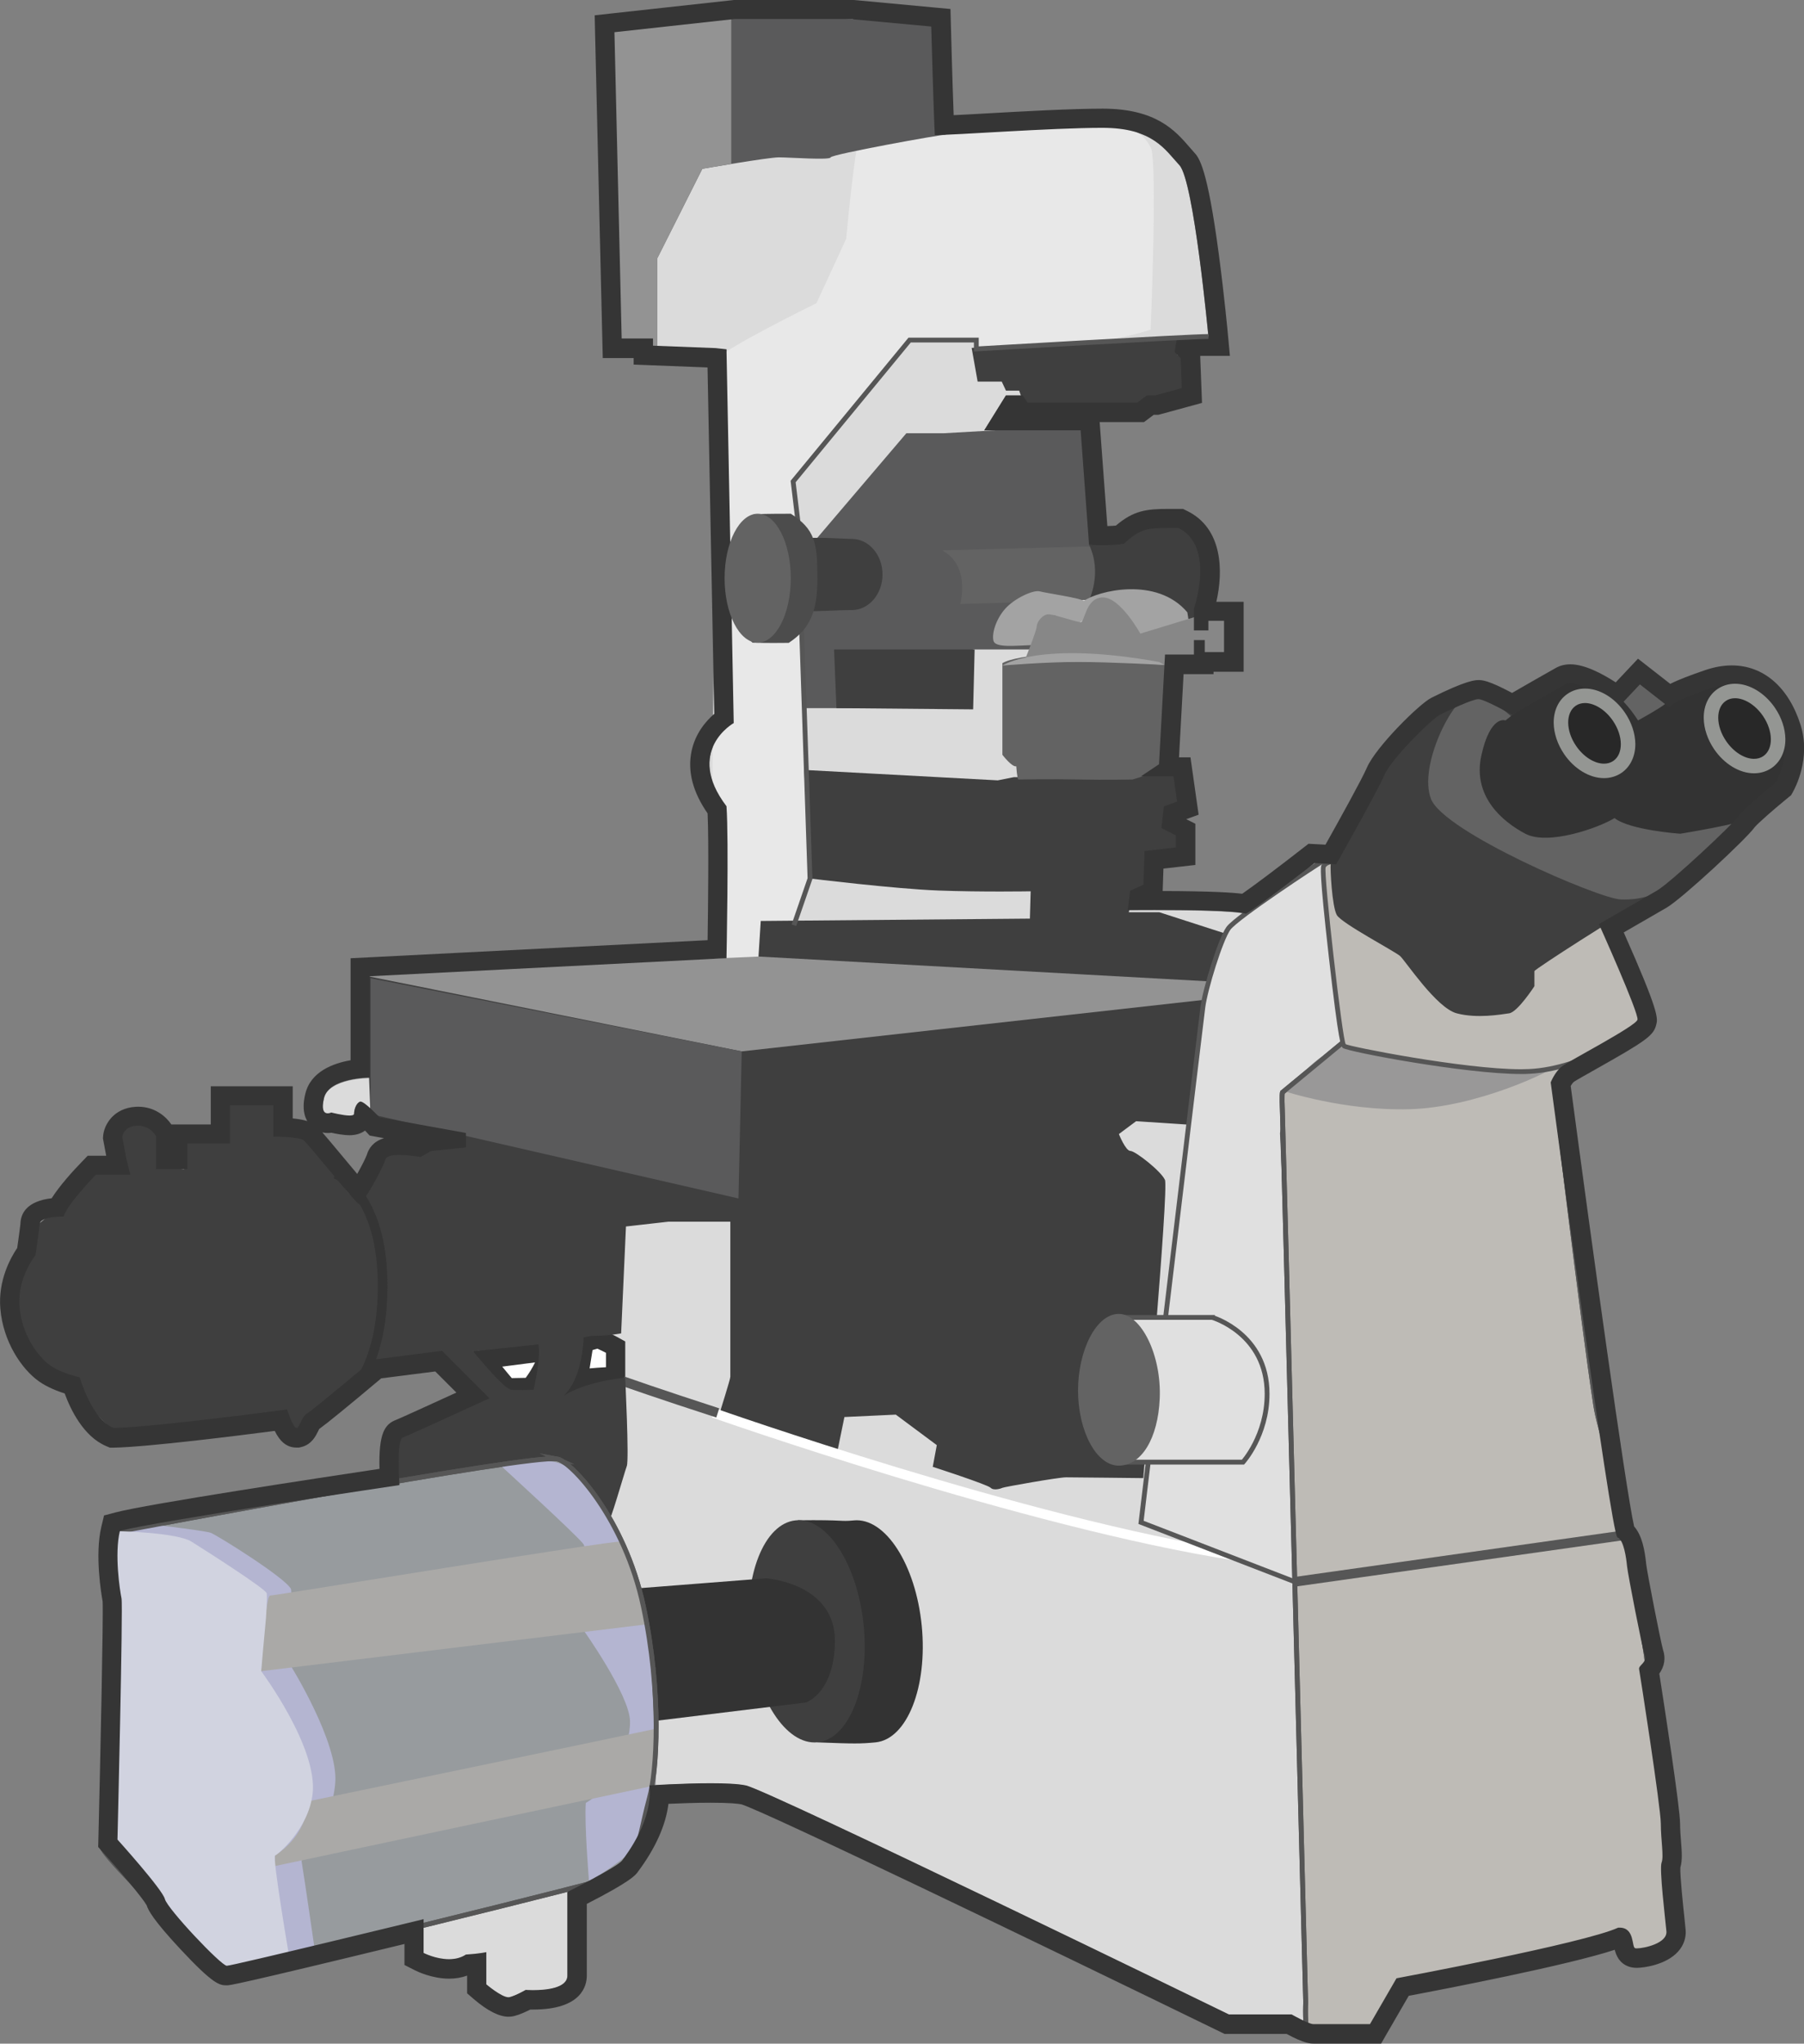 <?xml version='1.0' encoding='utf-8'?>
<ns0:svg xmlns:ns0="http://www.w3.org/2000/svg" viewBox="0 0 276.9 313.51">
  <ns0:rect x="0" y="0" width="276.9" height="313.51" fill="#808080" stroke="none"/>
  <ns0:defs>
    <ns0:style>
      .cls-1 {
        stroke: #fff;
      }

      .cls-1, .cls-2, .cls-3, .cls-4, .cls-5, .cls-6, .cls-7 {
        stroke-miterlimit: 10;
      }

      .cls-1, .cls-2, .cls-5, .cls-6 {
        fill: none;
      }

      .cls-1, .cls-5, .cls-6 {
        stroke-width: 1.48px;
      }

      .cls-8 {
        fill: #3f3f3f;
      }

      .cls-9 {
        fill: #5a5a5b;
      }

      .cls-10 {
        fill: #fff;
      }

      .cls-11 {
        fill: #4c4c4c;
      }

      .cls-12 {
        fill: #b4b5d1;
      }

      .cls-2, .cls-3, .cls-4, .cls-6, .cls-7 {
        stroke: #565656;
      }

      .cls-2, .cls-3, .cls-4, .cls-7 {
        stroke-width: .74px;
      }

      .cls-3 {
        fill: #e0e0e0;
      }

      .cls-13 {
        fill: #aaa9a7;
        mix-blend-mode: multiply;
      }

      .cls-14 {
        fill: #999898;
      }

      .cls-15 {
        fill: #d1d3e0;
      }

      .cls-4 {
        fill: #979b9e;
      }

      .cls-16 {
        isolation: isolate;
      }

      .cls-17 {
        fill: #282828;
      }

      .cls-18 {
        fill: #636363;
      }

      .cls-5 {
        stroke: #353535;
      }

      .cls-19 {
        fill: #dbdbdb;
      }

      .cls-20 {
        fill: #939393;
      }

      .cls-21 {
        fill: #878787;
      }

      .cls-22 {
        fill: #333;
      }

      .cls-7, .cls-23 {
        fill: #bebbb6;
      }

      .cls-24 {
        fill: #353535;
      }

      .cls-25 {
        fill: #a3a3a3;
      }

      .cls-26 {
        fill: #565656;
      }

      .cls-27 {
        fill: #949693;
      }

      .cls-28 {
        fill: #e8e8e8;
      }
    </ns0:style>
  </ns0:defs>
  <ns0:g class="cls-16">
    <ns0:g id="Super_Resolution_Fluorescence_Microscopy">
      <ns0:path class="cls-19" d="M99.66,273.93s11.28-.74,14.8,0c3.51.74,74.17,35.14,74.17,35.14h9.62s2.59,1.48,3.33,1.48h8.69l4.07-7.03s28.85-5.36,34.03-7.77c2.59-.18,2.03,2.96,2.59,3.14.55.18,4.99-.55,4.81-2.59-.18-2.03-1.11-9.62-.74-10.54.37-.92-.12-3.52-.12-5.98s-3.21-23.06-3.33-23.68,1.23-.99.86-2.1-2.59-12.45-2.71-13.69-.49-4.07-1.48-4.44-10.24-69.79-10.24-69.79c0,0,.62-1.6,1.73-2.47,1.11-.86,11.34-6.16,11.59-7.15.25-.99-5.92-14.67-5.92-14.67,0,0,6.66-3.82,8.88-5.12,2.22-1.29,11.84-10.36,12.58-11.47s5.73-5.18,5.73-5.18c0,0,2.22-3.88.92-7.95-1.29-4.07-4.44-8.69-10.91-6.47-6.47,2.22-8.32,1.66-8.32,1.66l-2.59-2.24-3.33,3.54s-6.1-4.67-8.14-3.54c-2.03,1.13-8.14,4.65-8.14,4.65,0,0-4.25-2.4-5.18-2.4s-4.81,1.85-5.92,2.4c-1.11.55-7.4,6.66-8.51,9.25-1.11,2.59-7.4,13.69-7.4,13.69l-3.33-.18s-9.25,7.21-10.54,7.77c-2.59-.74-18.13-.55-18.13-.55l.37-2.96,2.03-.92.18-5.18,4.81-.55v-1.85l-2.22-1.11.37-3.33,2.03-.74-.55-3.88h-4.99l2.77-1.85.92-16.83h4.44v-2.22h1.66v1.85h2.96v-4.81h-2.4v1.48h-2.22v-3.33s3.33-9.62-2.4-12.39c-4.44,0-5.55-.18-8.32,2.4-1.85.37-5.36.18-5.36.18l-1.29-17.57h-14.8l3.33-5.36h2.59l.74,1.11h16.83l1.48-1.11h1.29l4.07-1.11-.18-4.62-.92-.92.37-2.4h4.81s-2.22-23.86-4.44-26.26c-2.22-2.4-4.07-5.73-11.84-5.73s-22.57,1.11-25.71,1.11c-.18-2.96-.55-16.65-.55-16.65l-12.02-1.11h-18.13l-18.5,2.03,1.11,46.98h4.81v1.11l9.62.37,1.66.18,1.11,57.34s-7.58,4.25-1.11,12.76c.37,5.18,0,23.31,0,23.31l-54.75,2.77v15.54s-6.29,0-7.03,3.14c-.74,3.14,1.11,2.22,1.11,2.22,0,0,3.51.92,3.51.18s.37-1.66.92-1.85c.55-.18,2.96,2.4,2.96,2.4l13.27,2.4v2.22l-5.32.55-1.66.92s-4.99-.92-5.36.37c-.37,1.29-3.51,7.03-4.07,6.84-.55-.18-7.77-9.25-8.51-9.8-.74-.55-4.62-.55-4.62-.55v-4.81h-6.66v5.86h-6.54v3.95h-4.81v-5.06s-.86-1.73-2.96-1.6c-2.09.12-2.22,1.73-2.22,1.73l.62,3.33.62,2.47h-5.31s-4.44,4.56-4.93,6.41c-3.45,0-3.7.86-3.7,1.23s-.62,4.69-.62,4.69c0,0-2.83,3.45-2.46,7.89s2.96,7.77,4.68,9c1.73,1.23,4.57,1.85,4.57,1.85,0,0,1.73,6.29,5.18,7.77,6.41-.12,26.63-2.84,26.63-2.84,0,0,.99,2.96,1.48,2.84.49-.12.74-1.73,1.6-2.22.86-.49,10.11-8.26,10.11-8.26l10.61-1.36,7.28,7.28s-12.33,5.67-13.32,6.04c-.99.37-.5,7.28-.5,7.28,0,0-37.36,5.55-42.91,7.03-.86,3.58,0,9.13.25,10.36.25,1.23-.62,36.99-.62,36.99,0,0,6.91,7.65,7.28,9.13s8.63,10.23,9.5,10.23,30.21-7.15,30.21-7.15v5.18s3.86,1.97,6.49.25c2.02-.12,3.13-.37,3.13-.37v4.93s2.59,2.22,3.57,1.97,2.47-1.11,2.47-1.11c0,0,6.41.49,6.41-2.22v-12.82s7.64-3.82,8.38-4.81c.74-.99,4.81-6.29,4.19-11.53Z" />
      <ns0:g>
        <ns0:path class="cls-10" d="M77.87,212.88c-.62-.69-2.05-2.44-3.59-4.36,3.1-.41,8.08-1.07,9.7-1.25-.02.16-.05.34-.08.48-.06.34-.11.68-.14,1-.07.79-1.63,3.33-2.38,4.08-.19,0-.42,0-.67.01-.7.02-1.6.04-2.31.04-.23,0-.41,0-.54,0Z" />
        <ns0:path class="cls-24" d="M82.13,208.99c-.31.69-.95,1.73-1.44,2.38,0,0,0,0,0,0-.65.01-1.46.03-2.14.04-.38-.44-.88-1.06-1.46-1.76,1.74-.23,3.6-.47,5.04-.65M84.28,205.78c-.12,0-.25,0-.39.02-2.34.25-12.38,1.6-12.38,1.6,0,0,5.35,6.78,5.72,6.91.12.04.59.05,1.18.05,1.19,0,2.89-.05,3.38-.05.74,0,3.33-3.95,3.45-5.43.12-1.39.89-3.1-.96-3.1h0Z" />
      </ns0:g>
      <ns0:g>
        <ns0:path class="cls-10" d="M89.63,205.99c.18-.06.36-.12.54-.17.63-.21,1.23-.4,1.65-.4.11,0,.2.01.27.04.65.26,1.66.79,2.4,1.2v4.51c-2.92.12-4.69.3-5.78.54l.92-5.71Z" />
        <ns0:path class="cls-24" d="M91.72,206.9c.36.16.82.39,1.29.63v2.21c-.95.05-1.78.11-2.51.18l.45-2.81c.28-.09.59-.18.77-.22M91.82,203.93c-1.05,0-2.23.6-3.5.89l-1.23,7.65-1.59,2.71s2.7-1.11,2.83-1.73c.12-.62,7.64-.86,7.64-.86v-6.8s-2.1-1.21-3.33-1.71c-.26-.1-.54-.15-.82-.15h0Z" />
      </ns0:g>
      <ns0:path class="cls-28" d="M122.48,80.03l-.74-6.16,17.88-21.7h10.24v1.36s15.59-1.36,18.74-1.36,8.01-1.6,8.01-1.6c0,0,1.11-26.14,0-27.99-.62-1.04-1.76-3.55-7.68-3.42-5.92.12-36.47,2.13-37.08,2.5s-1.97,14.98-1.97,14.98l-4.56,9.87s-14.8,7.27-15.05,8.51-1.24,92.17-1.24,92.17l9.75,1.29,3.08-6.53,2.47-7.15-1.85-54.75Z" />
      <ns0:path class="cls-8" d="M149.14,53.36l.92,5.18h3.7l.65,1.39h2.03l.92,2.68h18.87l4.72-1.39s1.2-2.22,1.11-2.59c-.09-.37.84-3.51,0-3.7-.84-.18-1.39-.55-1.39-.55l1.74-.18-.91-2.59-32.37,1.76Z" />
      <ns0:path class="cls-8" d="M56.01,148.83l.92,23.64,13.22,2.13.28,1.02s-3.58-.15-3.58.34-2.96.12-2.96.12c0,0-4.16-1.36-4.65.74-.49,2.1-3.51,5.83-3.51,5.83,0,0-1.85.61-2.1.48s-3.24-4.34-3.36-5.57c-.12-1.23-3.39-3.45-3.76-3.33-.37.12-2.9-.92-2.9-.92l-.74-3.89-7.86-.46-.18,5.46-6.47.46-.09,4.53-3.58-.62-.03-5.49s-3.3-.92-3.91-.68c-.62.25-2.75.43-2.38.68.37.25-.34,4.47-.46,5.45-.12.99-3.58,1.39-3.58,1.39,0,0-4.5,4.16-4.75,4.53s-3.39,2.87-3.39,2.87c0,0-1.23.49-.86,1.23s-1.39,1.88-1.39,2.37.77,1.08.4,1.82-3.24,7.89-1.39,11.96,8.29,7.4,8.29,7.4c0,0,4.93,6.91,6.29,6.91s26.17-1.63,26.54-1.26.95,1.14,1.32,1.26c.37.12,1.73-2.47,2.1-2.47s10.69-7.23,10.69-7.23c0,0,9.41-2.27,9.41-1.9s18.75-1.87,19.73-1.87,2.09-.84,4.07-.84,3.95-.37,3.95-.37l.74-16.4,6.53-.74h9.49v23.8c0,.37-1.6,5.43-1.6,5.43l18,6.16,1.11-5.42,7.89-.37,6.29,4.68-.62,3.33s8.38,2.71,8.88,3.21c.49.49,1.6.12,1.85,0,.25-.12,8.51-1.6,9.74-1.6s11.84.12,11.84.12c0,0,3.94-44.39,3.33-45.75s-4.56-4.44-5.3-4.44-1.77-2.59-1.77-2.59l2.64-1.97,9.49.62,3.08.37,3.08-25.77-.62-3.58-11.47-3.7h-4.68l.65-2.9,2.68-.65-.18-5.27,4.25-.8.12-2.84-1.85-.49v-2.96h1.85l.49-5.92-5.57.59-5.78.52h-14.3l-2.47.49-29.72-1.6.86,16.65s13.07,1.6,19.73,1.85c6.66.25,14.18.12,14.18.12l-.12,4.19-41.31.36-.37,5.81-60.42,1.73Z" />
      <ns0:polygon class="cls-20" points="54.9 149.45 113.85 161.29 187.96 153.03 187.96 150.68 116.46 146.74 54.9 149.45" />
      <ns0:polygon class="cls-9" points="113.85 161.29 113.35 183.85 56.88 170.9 56.88 150.07 113.85 161.29" />
      <ns0:path class="cls-5" d="M51.48,180.07s7.38,2.79,7.25,17.59c-.12,14.8-7.4,18.87-9.37,19.48" />
      <ns0:polygon class="cls-9" points="124.2 83.97 139.12 66.46 144.92 66.46 167.08 65.2 167.55 85.64 164.28 99.63 149.36 99.63 148.25 108.63 123.44 108.63 122.75 88.15 124.2 83.97" />
      <ns0:path class="cls-18" d="M144.61,84.43l23.68-.63s2.19,5.01,2.28,8.06c-4.72.28-23.18.8-23.18.8,0,0,1.66-5.83-2.77-8.23Z" />
      <ns0:path class="cls-8" d="M167.18,83.6l4.72-.74s1.85-1.85,3.7-1.85,8.6-3.24,8.97,6.29c.29,7.4-1.29,7.95-1.29,7.95l-7.38-2.59-8.72-.64s2.03-4.15,0-8.42Z" />
      <ns0:path class="cls-1" d="M109.53,216.75s47.98,16.92,80.16,21.91" />
      <ns0:path class="cls-6" d="M95.6,211.87s5.73,2.02,14.57,4.88" />
      <ns0:path class="cls-3" d="M205.28,131.14s-1.91.8-2.4,1.05-13.1,8.51-14.33,10.23c-1.23,1.73-3.55,9.25-3.92,12.08-.37,2.84-9.49,79.04-9.49,79.04l24.91,9.62-3.21-69.3s.62-3.95,2.1-4.93,7.52-7.15,7.52-9.13-3.88-27.43-1.17-28.67Z" />
      <ns0:path class="cls-7" d="M206.7,159.44l-9.86,8.14s-.12.25,0,3.08c.12,2.84,3.57,136.5,3.57,136.5,0,0-.19,4.35.43,4.59.62.25,9.8.02,9.8.02l4.07-7.05s16.4-3.61,19.36-4.47c2.96-.86,12.92-2.68,13.29-2.93.37-.25,2.03,1.11,2.03,1.11,0,0,2.44,1.85,3.42,1.48s4.35-1.48,4.35-2.22c0-.39-1.6-21.24-4.16-41.52-.87-6.91-2.2-12.76-3.14-19.05-1.52-10.14-4.32-17.56-4.93-21.58-2.1-13.81-6.35-49.54-6.35-49.54,0,0,1.94-1.86,2.31-1.98s9.59-6.81,9.59-6.81c0,0-20.47,7.64-43.78,2.22Z" />
      <ns0:path class="cls-14" d="M197.14,167.39s9.16,3.05,19.24,2.77c10.08-.28,21.64-5.64,23.58-7.31-7.21.55-27.19-1.57-31.81-2.31s-9.03,5.14-9.03,5.14c0,0-1.89.87-1.98,1.7Z" />
      <ns0:path class="cls-2" d="M206.7,159.44l-9.86,8.14s-.12.25,0,3.08c.12,2.84,3.57,136.5,3.57,136.5,0,0-.19,4.35.43,4.59.62.25,9.8.02,9.8.02l4.07-7.05s16.4-3.61,19.36-4.47c2.96-.86,12.92-2.68,13.29-2.93.37-.25,2.03,1.11,2.03,1.11,0,0,2.44,1.85,3.42,1.48s4.35-1.48,4.35-2.22c0-.39-1.6-21.24-4.16-41.52-.87-6.91-2.2-12.76-3.14-19.05-1.52-10.14-4.32-17.56-4.93-21.58-2.1-13.81-6.35-49.54-6.35-49.54,0,0,1.94-1.86,2.31-1.98s9.59-6.81,9.59-6.81c0,0-20.47,7.64-43.78,2.22Z" />
      <ns0:g>
        <ns0:path class="cls-23" d="M233.48,164.39c-8.47,0-26.47-3.43-27.13-3.92-.15-.11-.5-.37-2.01-13.68-.56-4.95-1.47-13.34-1.18-13.91.44-.88,2.63-.94,3.29-.94h.06l18.68,6.68,20.34,2.22.09.19c2.09,4.45,6.94,14.9,6.81,15.78-.16,1.15-9.56,7.2-17.74,7.56-.39.02-.79.03-1.22.03h0Z" />
        <ns0:path class="cls-26" d="M206.45,132.31l18.62,6.66,20.22,2.22s6.9,14.7,6.78,15.57c-.12.86-9.13,6.87-17.39,7.24-.38.02-.78.03-1.21.03-8.79,0-26.43-3.49-26.91-3.85-.49-.37-3.45-26.39-3.08-27.13.37-.74,2.96-.74,2.96-.74M206.58,131.57h-.13c-1.14,0-3.12.15-3.62,1.15-.11.22-.38.75,1.14,14.12,1.53,13.46,1.86,13.71,2.16,13.93.78.58,18.77,3.99,27.35,3.99.44,0,.85,0,1.24-.03,4.82-.22,9.61-2.29,12.04-3.52.06-.03,5.84-2.95,6.04-4.37.1-.72-2.2-6.1-6.85-15.98l-.18-.38-.41-.05-20.14-2.21-18.54-6.63-.12-.04h0Z" />
      </ns0:g>
      <ns0:path class="cls-8" d="M257.44,108.94s-5.09-5.04-5.46-5.04-4.25,6.33-4.99,6.33-11.01.23-12.3.28c-.58.02-6.57-4.07-8.05-4.07s-10.54,6.01-11.47,7.12-10.83,18.36-10.92,19c-.09.65.2,6.52.94,7.81.74,1.29,8.88,5.55,9.71,6.29.83.74,5.55,7.95,8.69,8.79,3.14.83,6.75.18,8.05,0s3.88-4.16,3.88-4.16v-2.31c0-.28,13.87-9.16,15.17-9.62,1.29-.46,4.16-2.77,5.46-3.79,1.29-1.02,13.87-11.93,13.78-12.76-.09-.83-12.49-13.87-12.49-13.87Z" />
      <ns0:path class="cls-18" d="M225.69,106.54c-2.71.49-8.02,10.97-6.04,16.03,1.97,5.06,25.77,15.29,29.1,15.41,3.33.12,6.17-.74,9.37-3.7s14.55-12.58,14.55-12.58c0,0-16.28-17.26-19.73-17.39-3.45-.12-3.94,5.3-6.16,5.55-2.22.25-11.84,1.73-13.44.99s-4.93-4.81-7.64-4.32Z" />
      <ns0:path class="cls-22" d="M272.33,106.63c3.79,3.33,3.26,11.01,2.43,12.12-.83,1.11-5.9,5.18-5.9,5.18,0,0,0,.92-.65,1.66-.65.74-10.31,2.31-10.31,2.31,0,0-7.77-.55-10.08-2.4-2.4,1.48-10.17,4.25-13.69,2.4-3.51-1.85-8.14-5.73-6.75-12.02,1.39-6.29,3.7-5.36,3.7-5.36l5.46-4.35,3.33-1.66s6.1-2.5,11.56,6.01c3.33-1.85,3.98-2.4,3.98-2.4,0,0,1.57-1.2,2.68-1.2,1.48-.55,4.25-1.79,4.25-1.79,0,0,4.2-3.57,9.99,1.51Z" />
      <ns0:line class="cls-6" x1="249.67" y1="235.46" x2="198.73" y2="242.66" />
      <ns0:path class="cls-22" d="M123.96,251.12c.46,4.7,1.86,8.86,3.75,11.79.1.16-2.34,4.22-2.24,4.38,5.64.22,6.64.22,8.92,0,4.84-.48,8.01-8.49,7.09-17.89-.93-9.4-5.6-16.64-10.44-16.16-2.17.21-1.28-.11-8.58-.02-.15.31,3.01,5.28,2.88,5.62-1.28,3.24-1.84,7.59-1.38,12.29Z" />
      <ns0:path class="cls-8" d="M115.04,251.12c.92,9.4,5.6,16.64,10.44,16.16,4.84-.48,8.01-8.49,7.09-17.89-.93-9.4-5.6-16.64-10.44-16.16-4.84.48-8.01,8.48-7.08,17.89Z" />
      <ns0:path class="cls-22" d="M96.34,243.78l21.27-1.66s10.59.74,10.54,9.62c-.04,7.97-4.44,9.43-4.44,9.43l-25.71,3.14-1.66-20.53Z" />
      <ns0:path class="cls-8" d="M59.71,230.95l1.36-11.64s11.44-4.14,11.93-4.14-6.75-8.39-6.75-8.39l5.25-.86s5.64,7.15,6.99,7.28c1.36.12,3.41,0,3.41,0,0,0,1.36-5.8.62-7.28s7.06-1.48,7.06-1.48c0,0,.22,7.89-4.1,10.48,3.22-2.96,10.48-3.58,10.48-3.58,0,0,.62,12.58.25,13.56-.37.99-2.59,8.88-3.08,9.25s-33.42-3.21-33.42-3.21Z" />
      <ns0:path class="cls-4" d="M85.49,223.8c2.2.38,10.38,9.16,13.25,22.57,2.87,13.41,2.07,25.42.96,29.39-1.11,3.98-2.16,10.83-3.73,11.67-1.57.83-59.65,15.07-61.04,14.98-1.39-.09-7.21-5.83-7.95-7.95-.74-2.13-2.22-1.02-2.77-1.66-.55-.65-8.32-8.23-8.51-9.43-.18-1.2,1.85-20.81,1.85-25.15s.82-13.04,0-14.06c-.83-1.02-.98-8.88.87-9.25s62.84-11.84,67.09-11.1Z" />
      <ns0:path class="cls-12" d="M76.7,224.69s11.99,10.95,12.85,12.18,0,13.19,0,13.19c0,0,7.03,9.87,7.15,13.93s-2.96,10.48-6.78,12.58c-.25,3.08.49,12.08.49,12.08,0,0,6.78-4.07,7.64-6.04.86-1.97,2.65-8.02,2.65-8.02,0,0-.37-19.66-1.48-25.74-1.79-9.81-5.53-15.72-8.94-20.8-3.92-5.85-9.16-3.62-13.6-3.38Z" />
      <ns0:path class="cls-12" d="M20.62,233.54s10.73,1.23,11.72,1.6,11.47,6.9,12.33,8.63c.25,2.22,0,11.84,0,11.84,0,0,7.28,11.71,6.79,17.88-.5,6.17-4.56,11.35-5.18,11.96.49,2.96,2.09,14.06,2.09,14.06l-5.79,1.6-8.56,2.34-17.46-19.98s.99-28.36.99-30.09,1.11-7.89.99-8.63c-.13-.74-4.57-10.6,2.09-11.22Z" />
      <ns0:path class="cls-13" d="M42.21,284.66v1.6l58.43-12.39s.26-6.17-.11-8.64c-6.29,1.36-53.21,11.1-53.21,11.1,0,0,.06,4.99-5.12,8.32Z" />
      <ns0:path class="cls-13" d="M40.08,256.37s.64-11.6,1.38-11.6,53.19-8.59,53.81-8.27c1.49.76,4.01,12.68,4.01,12.68l-59.21,7.19Z" />
      <ns0:path class="cls-2" d="M85.49,223.8c2.2.38,10.38,9.16,13.25,22.57,2.87,13.41,2.07,25.42.96,29.39-1.11,3.98-2.16,10.83-3.73,11.67-1.57.83-59.65,15.07-61.04,14.98-1.39-.09-7.21-5.83-7.95-7.95-.74-2.13-2.22-1.02-2.77-1.66-.55-.65-8.32-8.23-8.51-9.43-.18-1.2,1.85-20.81,1.85-25.15s.82-13.04,0-14.06c-.83-1.02-.98-8.88.87-9.25s62.84-11.84,67.09-11.1Z" />
      <ns0:path class="cls-15" d="M18.4,234.9s8.76.2,10.98,1.59c2.22,1.39,11.47,7.29,11.56,7.94.09.65-.09,3.79-.18,4.53-.09.74-.67,7.41-.67,7.41,0,0,8.75,11.69,7.89,18.85-.65,5.36-5.3,9.25-5.76,9.43-.46.18,2.34,16.55,2.34,16.55,0,0-1.66-.55-3.79.28-2.13.83-6.37,2.16-6.74,1.97-.37-.18-12.22-14.73-12.87-15.84-.65-1.11-4.16-3.24-4.25-4.72-.09-1.48,1.02-26.82.83-28.3-.18-1.48-.18-14.52-.18-15.35s-.15-4.22.86-4.35Z" />
      <ns0:path class="cls-3" d="M186.1,202.1h-14.35l.79,22.2h18.25s3.7-4.07,3.7-10.48c0-9.25-8.39-11.71-8.39-11.71Z" />
      <ns0:path class="cls-18" d="M178.01,214.55c-.27,6.13-2.81,10.29-6.29,10.29s-6.25-5.39-6.25-11.52,2.77-11.76,6.25-11.76,6.58,6.4,6.29,12.99Z" />
      <ns0:path class="cls-18" d="M168.1,99.97c-2.13,0-11.93.37-14.24,1.76v14.06s1.48,1.94,2.13,1.76c.09,1.48.28,2.03.28,2.03,0,0,5.46-.09,9.34,0,3.88.09,8.23,0,8.23,0l3.27-1.01s1.82-.41,1.73-1.42c-.09-1.02,1.48-13.29,1.48-15.42-3.7-1.94-12.21-1.76-12.21-1.76Z" />
      <ns0:path class="cls-25" d="M182.25,93.96s.74,3.61-.55,3.61-5.91-.2-6.1,0c-1.02,1.02-2.87-4.07-4.35-4.25s-3.24.18-4.25,1.2c-1.02,1.02-3.7,2.31-3.7,2.31,0,0-.55-3.47-2.31-2.09-1.76,1.39.37,4.12-2.4,4.21-2.77.09-5.83.46-6.1-.65-.28-1.11.37-3.27,1.76-4.87,1.39-1.6,4.35-2.99,5.36-2.71,1.02.28,6.29,1.02,6.75,1.48,2.03-1.52,11.19-3.88,15.91,1.76Z" />
      <ns0:path class="cls-21" d="M157.19,101.54h17.48s3.24.46,3.61.46h6.32l1.81-.74,2.22-1.66v-4.99h-5.09l-8.51,2.59s-3.05-5.55-5.73-5.55-2.77,3.79-3.42,3.79-3.79-1.11-4.81-1.2c-1.02-.09-1.94,1.2-1.94,1.85s-1.94,5.46-1.94,5.46Z" />
      <ns0:path class="cls-25" d="M153.86,102.1s5.64-3.88,24.05-.55l.84.46s-8.24-.46-13.32-.46-11.56.55-11.56.55Z" />
      <ns0:polygon class="cls-8" points="128.02 99.63 149.6 99.63 149.37 108.82 128.39 108.63 128.02 99.63" />
      <ns0:path class="cls-9" d="M95.13,53.18h5.73v-13.5l6.94-13.78s10.08-1.76,11.75-1.76,7.86.46,7.95,0c.09-.46,17.18-3.56,17.65-3.47-.37-5.09-2.2-17.16-2.2-17.16,0,0-23.21-1.11-25.15-1.2-1.94-.09-24.6,1.57-24.05,2.5.17.29,1.39,48.37,1.39,48.37Z" />
      <ns0:polygon class="cls-20" points="112.24 2.31 112.24 25.15 107.8 25.89 100.87 39.67 100.87 53.45 93.74 53.45 92.64 4.44 112.24 2.31" />
      <ns0:path class="cls-24" d="M130.92,2.96l12.02,1.11s.37,13.69.55,16.65c3.14,0,17.94-1.11,25.71-1.11s9.62,3.33,11.84,5.73c2.22,2.4,4.44,26.26,4.44,26.26h-4.81l-.37,2.4.92.92.18,4.62-4.07,1.11h-1.29l-1.48,1.11h-16.83l-.74-1.11h-2.59l-3.33,5.36h14.8l1.29,17.57s.88.05,1.99.05,2.45-.05,3.38-.23c2.43-2.27,3.58-2.41,6.81-2.41.46,0,.96,0,1.52,0,5.73,2.77,2.4,12.39,2.4,12.39v3.33h2.22v-1.48h2.4v4.81h-2.96v-1.85h-1.66v2.22h-4.44l-.92,16.83-2.77,1.85h4.99l.55,3.88-2.03.74-.37,3.33,2.22,1.11v1.85l-4.81.55-.18,5.18-2.03.92-.37,2.96s1.73-.02,4.12-.02c4.8,0,12.28.08,14,.58,1.29-.55,10.54-7.77,10.54-7.77l3.33.19s6.29-11.1,7.4-13.69,7.4-8.69,8.51-9.25c1.11-.55,4.99-2.4,5.92-2.4s5.18,2.4,5.18,2.4c0,0,6.1-3.51,8.14-4.65.22-.12.49-.18.79-.18,2.49,0,7.35,3.71,7.35,3.71l3.33-3.54,4.53,3.54s-.09-.74,6.38-2.96c1.16-.4,2.22-.58,3.17-.58,4.37,0,6.68,3.71,7.74,7.05,1.29,4.07-.92,7.95-.92,7.95,0,0-4.99,4.07-5.73,5.18-.74,1.11-10.36,10.17-12.58,11.47-2.22,1.29-8.88,5.12-8.88,5.12,0,0,6.17,13.69,5.92,14.67-.25.99-10.48,6.29-11.59,7.15-1.11.86-1.73,2.47-1.73,2.47,0,0,9.25,69.42,10.24,69.79.99.37,1.36,3.21,1.48,4.44.12,1.23,2.34,12.58,2.71,13.69.37,1.11-.99,1.48-.86,2.1.12.62,3.33,21.21,3.33,23.68s.49,5.06.12,5.98c-.37.92.55,8.51.74,10.54.17,1.84-3.43,2.62-4.54,2.62-.12,0-.21,0-.27-.03-.54-.18-.03-3.15-2.38-3.15-.07,0-.14,0-.21,0-5.18,2.4-34.03,7.77-34.03,7.77l-4.07,7.03h-8.69c-.74,0-3.33-1.48-3.33-1.48h-9.62s-70.66-34.4-74.17-35.14c-1.17-.25-3.21-.33-5.4-.33-4.38,0-9.4.33-9.4.33.62,5.24-3.45,10.54-4.19,11.53-.74.99-8.38,4.81-8.38,4.81v12.82c0,1.99-3.45,2.25-5.29,2.25-.67,0-1.12-.04-1.12-.04,0,0-1.48.86-2.47,1.11-.05.01-.11.02-.17.02-1.08,0-3.41-1.99-3.41-1.99v-4.93s-1.11.25-3.13.37c-.8.53-1.72.71-2.6.71-2.02,0-3.89-.96-3.89-.96v-5.18s-29.35,7.15-30.21,7.15-9.13-8.75-9.5-10.23c-.37-1.48-7.28-9.13-7.28-9.13,0,0,.87-35.76.62-36.99-.25-1.23-1.11-6.78-.25-10.36,5.55-1.48,42.91-7.03,42.91-7.03,0,0-.49-6.91.5-7.28.99-.37,13.32-6.04,13.32-6.04l-7.28-7.28-10.61,1.36s-9.25,7.77-10.11,8.26c-.86.49-1.11,2.1-1.6,2.22-.01,0-.02,0-.03,0-.5,0-1.45-2.84-1.45-2.84,0,0-20.22,2.71-26.63,2.84-3.45-1.48-5.18-7.77-5.18-7.77,0,0-2.84-.62-4.57-1.85-1.73-1.23-4.31-4.56-4.68-9-.37-4.44,2.46-7.89,2.46-7.89,0,0,.62-4.32.62-4.69s.25-1.23,3.7-1.23c.49-1.85,4.93-6.41,4.93-6.41h5.31l-.62-2.47-.62-3.33s.13-1.6,2.22-1.73c.07,0,.14,0,.21,0,1.94,0,2.75,1.61,2.75,1.61v5.06h4.81v-3.95h6.54v-5.86h6.66v4.81s3.88,0,4.62.55c.74.55,7.95,9.62,8.51,9.8,0,0,.02,0,.03,0,.63,0,3.68-5.57,4.04-6.85.15-.53,1.09-.69,2.14-.69,1.5,0,3.23.32,3.23.32l1.66-.92,5.32-.55v-2.22l-13.27-2.4s-2.24-2.41-2.9-2.41c-.02,0-.04,0-.06,0-.55.18-.92,1.11-.92,1.85,0,.21-.29.29-.7.29-1.02,0-2.82-.47-2.82-.47,0,0-.25.13-.54.13-.48,0-1.04-.37-.57-2.35.74-3.14,7.03-3.14,7.03-3.14v-15.54l54.75-2.77s.37-18.13,0-23.31c-6.47-8.51,1.11-12.76,1.11-12.76l-1.11-57.34-1.66-.18-9.62-.37v-1.11h-4.81l-1.11-46.98,18.5-2.03h18.13M131.06,0h-18.42l-.16.02-18.5,2.03-2.7.3.06,2.71,1.11,46.98.07,2.89h4.74v1l2.85.11,8.49.33,1.03,53.14c-1.26,1.09-2.92,2.99-3.49,5.76-.63,3.05.2,6.24,2.47,9.51.2,4.39.07,14.54,0,19.45l-51.99,2.63-2.81.14v15.65c-2.66.46-6.14,1.73-6.95,5.16-.16.67-.61,2.59.3,4.17-.51-.16-1.21-.31-2.23-.41v-4.93h-12.58v5.86h-6.05c-.8-1.19-2.51-2.72-5.08-2.72-.13,0-.25,0-.39.01-3.42.2-4.86,2.77-5,4.45l-.03.39.07.38.43,2.29h-2.84l-.87.9c-1.35,1.39-3.4,3.63-4.66,5.62-3.83.45-4.77,2.33-4.8,3.98-.04.41-.26,2.06-.49,3.65-1,1.48-2.95,4.94-2.59,9.29.42,5.09,3.27,9.28,5.91,11.16,1.24.88,2.79,1.49,3.97,1.87.89,2.44,2.87,6.58,6.34,8.06l.59.25h.64c5.27-.11,19.14-1.85,24.67-2.57.72,1.47,1.71,2.56,3.36,2.56h.36l.38-.09c1.58-.39,2.21-1.72,2.56-2.43.05-.1.11-.23.16-.33,1.16-.83,4.36-3.43,9.52-7.77l8.3-1.06,3.24,3.24c-4.17,1.91-8.67,3.96-9.26,4.19-1.75.66-2.69,2.1-2.54,7.51-8.72,1.31-35.76,5.41-40.58,6.7l-1.7.45-.41,1.71c-1.04,4.33,0,10.41.19,11.47.12,2.24-.33,23.47-.65,36.5l-.03,1.18.79.88c2.78,3.07,6.05,6.98,6.66,8.08.21.69.92,2.16,5.21,6.76,5.14,5.5,6.01,5.5,7.1,5.5.44,0,1.15,0,27.25-6.34v3.22l1.61.82c.26.13,2.58,1.28,5.24,1.28,1,0,1.92-.16,2.77-.47v2.72l1.03.89c2.09,1.79,3.89,2.7,5.33,2.7.3,0,.6-.04.88-.11.84-.21,1.78-.65,2.45-.99.13,0,.27,0,.43,0,7.45,0,8.25-3.65,8.25-5.21v-11c6.74-3.45,7.44-4.39,7.79-4.85l.04-.06c2.69-3.59,4.29-7.14,4.7-10.44,1.8-.08,4.24-.17,6.48-.17,2.96,0,4.22.15,4.73.25,3.63,1.11,45.91,21.46,73.54,34.92l.61.3h9.53c2.73,1.48,3.68,1.48,4.1,1.48h10.4l.85-1.48,3.39-5.85c5.64-1.06,24.52-4.71,31.62-7.06.21.84.7,2.09,2.19,2.59.36.12.76.18,1.2.18,1.05,0,4.47-.45,6.31-2.47.87-.95,1.29-2.15,1.18-3.37-.04-.43-.11-1.09-.19-1.88-.19-1.78-.68-6.41-.62-7.66.33-1.12.23-2.44.1-4.06-.07-.88-.14-1.79-.14-2.65,0-2.5-2.47-18.46-3.19-23.04.81-1.15,1-2.38.57-3.67-.37-1.25-2.45-11.92-2.57-13.05-.22-2.18-.63-4.47-1.87-5.87-1.3-5.83-6.53-43.52-9.73-67.57.16-.26.34-.51.49-.63.32-.22,1.96-1.15,3.28-1.89,7.89-4.44,8.94-5.21,9.36-6.87.25-1,.47-1.88-4.99-14.16,2.15-1.24,5.21-3,6.57-3.79,2.39-1.39,12.27-10.57,13.52-12.34.5-.62,3.07-2.86,5.17-4.57l.43-.35.27-.48c.29-.51,2.82-5.16,1.18-10.32-1.84-5.79-5.69-9.11-10.56-9.11-1.32,0-2.71.25-4.13.74-2.24.77-4,1.43-5.31,2.09l-2.82-2.2-2.13-1.66-1.85,1.96-1.57,1.67c-2.04-1.32-4.77-2.77-6.95-2.77-.82,0-1.57.18-2.23.55-1.43.8-4.79,2.72-6.73,3.84-3.68-1.97-4.62-1.97-5.15-1.97-.45,0-1.81,0-7.24,2.72-1.81.9-8.54,7.55-9.9,10.73-.73,1.71-4.27,8.09-6.35,11.8l-1.49-.08-1.11-.06-.88.68c-3.47,2.71-7.58,5.81-9.3,6.99-1.56-.19-4.83-.4-12.21-.42l.03-.8.09-2.64,2.28-.26,2.62-.3v-6.32l-1.4-.7,1.9-.69-.34-2.38-.55-3.88-.36-2.54h-1.76l.7-12.76h4.6v-.37h4.62v-10.73h-4.19c1.08-4.66,1-11.28-4.51-13.95l-.61-.3h-1.5s-.7,0-.7,0c-3.45,0-5.39.26-8.1,2.56-.32.03-.75.06-1.31.07l-1.1-14.87-.08-1.08h6.81l.79-.59.69-.52h.7l.38-.1,4.07-1.11,2.27-.62-.09-2.35-.18-4.62v-.25s1.3,0,1.3,0h3.25l-.3-3.23c0-.06-.57-6.1-1.4-12.35-1.79-13.46-3.05-14.83-3.81-15.65-.24-.26-.47-.53-.71-.81-2.15-2.48-5.09-5.88-13.3-5.88-4.83,0-12.14.41-18.02.74-1.81.1-3.5.2-4.86.26-.19-4.95-.42-13.55-.42-13.66l-.07-2.63-2.62-.24L131.2.01h-.14ZM53.65,174.15c1.03,0,1.81-.29,2.38-.71.01.01.02.03.04.04l.67.72.97.18,1.24.22c-1.67.52-2.36,1.59-2.63,2.52-.16.47-.81,1.76-1.49,2.97-.73-.87-1.53-1.83-2.18-2.61-1.63-1.95-2.57-3.08-3.17-3.76.27.06.55.09.83.09.19,0,.38-.01.55-.04.76.17,1.9.38,2.8.38h0Z" />
      <ns0:path class="cls-2" d="M121.86,141.93l2.47-7.15-1.85-54.75-.74-6.16,17.88-21.7h10.24v1.36s32.48-1.91,35.63-1.91" />
      <ns0:g>
        <ns0:path class="cls-17" d="M269.23,117.52c-1.86,0-3.85-1.23-5.2-3.2-.89-1.31-1.39-2.79-1.41-4.17-.02-1.52.58-2.81,1.63-3.53.59-.4,1.3-.61,2.06-.61,1.86,0,3.85,1.23,5.2,3.2.89,1.31,1.39,2.79,1.41,4.17.02,1.52-.58,2.81-1.64,3.53-.59.4-1.3.62-2.06.62Z" />
        <ns0:path class="cls-27" d="M266.31,107.11c1.43,0,3.12,1.01,4.29,2.72,1.6,2.34,1.62,5.09.06,6.16-.42.29-.91.42-1.43.42-1.43,0-3.11-1.01-4.28-2.72-1.6-2.33-1.62-5.09-.06-6.16.42-.29.91-.42,1.43-.42M266.31,104.89c-.98,0-1.91.28-2.68.81-1.37.93-2.14,2.56-2.12,4.46.02,1.6.59,3.3,1.6,4.78,1.56,2.28,3.9,3.69,6.12,3.69.98,0,1.91-.28,2.69-.81,1.36-.93,2.14-2.56,2.12-4.46-.02-1.6-.59-3.3-1.6-4.78-1.56-2.28-3.9-3.69-6.12-3.69h0Z" />
      </ns0:g>
      <ns0:g>
        <ns0:path class="cls-17" d="M246.2,118.26c-1.86,0-3.85-1.23-5.2-3.21-.89-1.31-1.39-2.79-1.41-4.17-.02-1.52.58-2.81,1.64-3.53.59-.4,1.3-.61,2.06-.61,1.86,0,3.85,1.23,5.2,3.2.89,1.31,1.39,2.79,1.41,4.17.02,1.52-.58,2.81-1.63,3.53-.59.4-1.3.62-2.06.62Z" />
        <ns0:path class="cls-27" d="M243.28,107.85c1.43,0,3.12,1.01,4.29,2.72,1.6,2.34,1.62,5.09.06,6.16-.42.29-.91.42-1.43.42-1.43,0-3.11-1.01-4.28-2.72-1.6-2.33-1.62-5.09-.06-6.16.42-.29.91-.42,1.43-.42M243.28,105.63c-.98,0-1.91.28-2.68.81-1.37.93-2.14,2.56-2.12,4.46.02,1.6.59,3.3,1.6,4.78,1.55,2.28,3.9,3.69,6.12,3.69.98,0,1.91-.28,2.69-.81,1.36-.93,2.14-2.56,2.12-4.46-.02-1.6-.59-3.3-1.6-4.78-1.56-2.28-3.9-3.69-6.12-3.69h0Z" />
      </ns0:g>
      <ns0:path class="cls-8" d="M121.65,93.77c3.79.09,6.48-.18,9.09-.18s4.72-2.44,4.72-5.46-2.11-5.46-4.72-5.46c-1.58,0-4.76-.37-9.2,0-.55.89.11,9.91.11,11.09Z" />
      <ns0:path class="cls-11" d="M112.24,88.7c0,3.7,1.26,8.19,3.27,9.89,2.65.08,4.37.03,5.55.03,3.33-2.19,4.41-4.87,4.41-9.92,0-5.46-.4-7.5-4.08-9.89-1.28,0-3.23,0-5.67.07-1.87,1.75-3.47,6.28-3.47,9.82Z" />
      <ns0:path class="cls-18" d="M111.22,88.7c0,5.46,2.27,9.89,5.08,9.89s5.08-4.43,5.08-9.89-2.27-9.89-5.08-9.89-5.08,4.43-5.08,9.89Z" />
    </ns0:g>
  </ns0:g>
</ns0:svg>